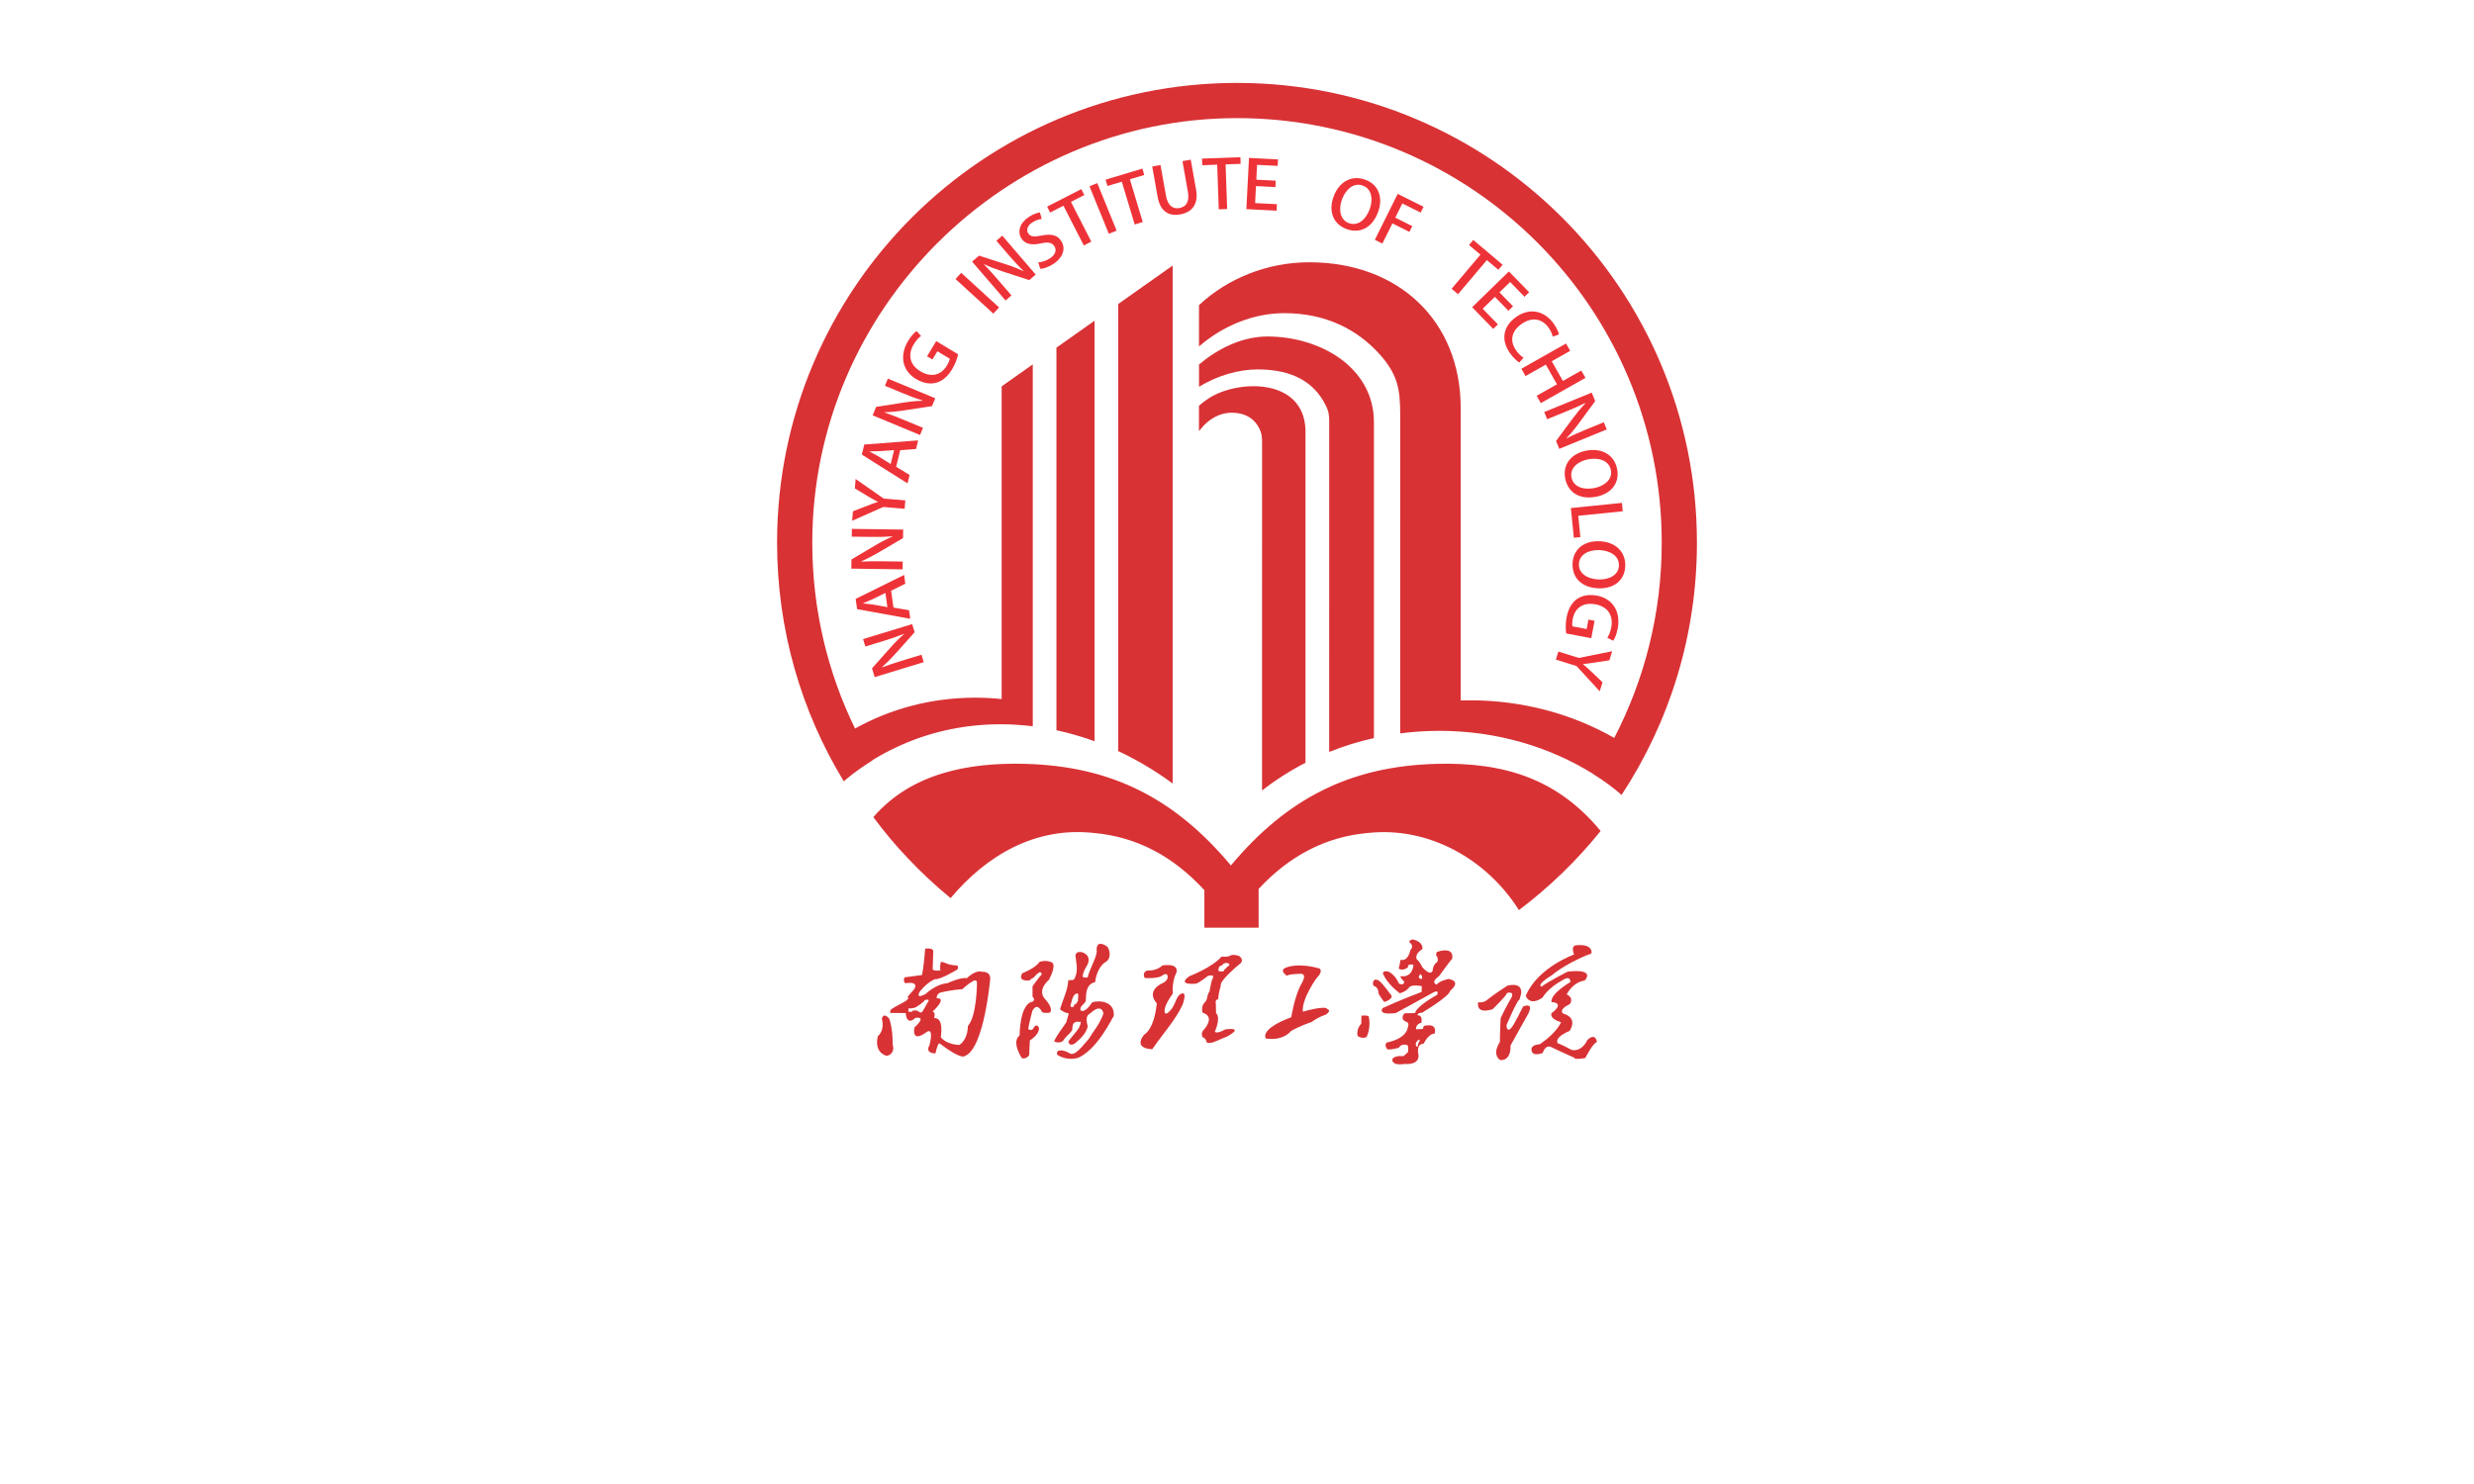 <?xml version="1.0" encoding="UTF-8"?>
<!DOCTYPE svg PUBLIC "-//W3C//DTD SVG 1.1//EN" "http://www.w3.org/Graphics/SVG/1.1/DTD/svg11.dtd">
<!-- Creator: CorelDRAW (Evaluation Version) -->
<svg xmlns="http://www.w3.org/2000/svg" xml:space="preserve" width="9.843in" height="5.906in" version="1.1" style="shape-rendering:geometricPrecision; text-rendering:geometricPrecision; image-rendering:optimizeQuality; fill-rule:evenodd; clip-rule:evenodd"
viewBox="0 0 9842.52 5905.51"
 xmlns:xlink="http://www.w3.org/1999/xlink"
 xmlns:xodm="http://www.corel.com/coreldraw/odm/2003">
 <defs>
  <style type="text/css">
   <![CDATA[
    .fil0 {fill:#D83235}
    .fil1 {fill:#EE3338;fill-rule:nonzero}
   ]]>
  </style>
 </defs>
 <g id="图层_x0020_1">
  <g id="_105553133318080">
   <g>
    <path class="fil0" d="M5880.98 3988.24c0,0 -13.5,49.56 57.19,27.8 0,0 53.78,-51.72 57.4,-64.4 0,0 28.99,-9.96 18.12,17.21 0,0 -19.02,30.8 -43.48,82.43 0,0 -3.04,57.2 -3.04,95.27 0,0 -33.23,45.38 0,71.28 0,0 44.11,9.58 42.3,-57.52l66.19 -118.78c0,0 34.46,-55.31 -16.32,-36.27 0,0 -35.36,73.44 -47.15,85.23 0,0 -17,21.76 -18.81,-10.88 0,0 41.48,-97.93 50.55,-100.65 0,0 36.27,-74.35 -46.24,-57.13 0,0 -53.09,34 -86.14,60.75 0,0 -12.75,8.5 -30.56,5.66z"/>
    <path class="fil0" d="M3598.26 3889.3l69.65 -9.19c0,0 6.98,-27.97 12.87,-105.07 0,0 32.22,-4.91 32.09,10.84l-2.35 72.48c0,0 8.69,7.24 31.33,2.7 0,0 -4.24,-7.15 0.74,-32.53 0,0 5.98,-2.8 20.48,4.44 0,0 16.92,8.57 45.31,9.06 0,0 10.67,13.17 -7.45,20.41 0,0 -63.24,37.59 -81.36,33.96 0,0 -29,10.42 -59.81,48.94 0,0 -21.75,32.63 21.75,10.87 0,0 39.88,-39.88 87,-43.5 0,0 54.38,-25.38 77.94,-19.94 0,0 34.28,-35.35 61.63,-25.37 0,0 31.43,-3.63 31.43,27.19 0,0 -24.18,278.22 -100.31,307.23 0,0 -9.88,19.8 -100.51,-49.08 0,0 -5.55,-10.73 -17.09,39.11 0,0 -43.26,1.35 -23.78,-32.63 0,0 21.75,-79.75 -16.31,-48.94 0,0 -54.37,41.69 -43.5,-21.75 0,0 52.56,-45.31 3.63,-38.06 0,0 -33.08,35.34 -38.52,-19.04l-61.18 -0.68c0,0 -3.53,-9.88 7.37,-17 24.88,-16.25 76.28,-35.7 61.51,-46.66 0,0 10.87,-14.5 23.56,-27.19 0,0 30.36,-36.71 -32.63,-27.19 0,0 -9.61,-4.96 -3.49,-23.44zm15.86 123.04c0,0 17.21,2.72 31.7,-5.43 0,0 28.98,-18.12 33.52,-27.18 0,0 27.17,-9.06 9.06,12.68 0,0 -17.21,35.33 -23.55,37.14 0,0 -13.36,-2.72 -14.26,-8.15l-19.02 -0.68c0,0 0.45,4.98 -5.21,5.44 -5.66,0.45 -12.23,-0.23 -12.23,-0.23l0 -13.59zm112.23 -39.7c0,0 -1.72,-22.13 22.74,-24.62 0,0 37.14,-9.06 79.71,-11.78 0,0 19.02,-19.02 42.57,-32.61 0,0 15.4,-8.15 15.4,7.25 0,0 0,131.35 -36.24,172.11 0,0 2.11,50.63 -33.52,75.19 0,0 -49.82,0 -74.28,-30.8 0,0 14.49,-78.81 -26.27,-76.09 0,0 7.25,-22.65 -6.34,-26.27 0,0 19.86,-16 30.31,-35.63 0,0 10.74,-19.12 -14.1,-16.75zm-217.74 81.63c0,0 3.69,-29.06 29.07,-0.95 0,0 14.51,36.26 13.6,103.37 0,0 13.6,34.09 -22.67,45.15 0,0 -52.59,-9.79 -36.27,-78.7 0,0 28.06,-19.47 16.26,-68.87z"/>
    <path class="fil0" d="M5524.54 3866.5c0.18,-0.27 -34.39,-8.2 -18.12,17.21 0,0 15.4,33.52 62.5,68.85 0,0 25.36,-5.44 39.86,-26.27 0,0 9.51,-8.61 47.56,-2.26 0,0 -0.45,13.13 -0.45,23.1 0,0 -90.36,34.27 -154.9,64.31 0,0 -25.36,28.98 51.63,19.93 0,0 125.01,-67.94 150.37,-82.43 0,0 23.56,-12.68 14.5,9.96 0,0 -81.53,43.48 -87.87,72.47 0,0 -36.24,0.91 -41.67,0.91 0,0 -23.55,23.55 9.96,35.33 0,0 9.87,2.95 2.62,21.99 0,0 -2.72,42.62 -83.42,58.94 0,0 -10.88,8.16 0,23.58 0,0 -3.63,10.88 48.06,-2.72 0,0 8.16,-19.04 35.36,-9.98 0,0 3.63,17.23 0.91,27.2 0,0 -7.25,7.25 -18.13,16.32 0,0 -33.55,-4.53 -43.52,10.88 0,0 -9.07,28.24 48.96,20.02 0,0 64.38,7.19 53.5,-42.69 0,0 -8.16,-37.17 21.76,-38.08 0,0 19.04,-40.8 43.52,-39.9 0,0 12.69,-38.08 -30.83,-32.64 0,0 -17.18,-1.61 -14.92,13.8 0,0 -24.46,1.81 -28.53,1.36 0,0 -1.88,-20.6 21.69,-26.04 0,0 6.35,-30.83 -14.51,-29.02 0,0 -5.44,-9.97 17.23,-10.88 0,0 109.72,-65.28 111.53,-87.05 0,0 48.96,-37.17 -6.35,-47.15 0,0 -36.29,7.19 -47.17,22.59 0,0 -27.17,-8.15 9.06,-33.52 0,0 47.1,-64.31 52.54,-69.75 0,0 12.68,-49.82 -59.78,-27.18 0,0 -9.96,10.87 0.91,20.84 0,0 5.43,14.49 -2.72,21.74 0,0 -13.59,5.43 -16.3,32.61 0,0 -5.44,24.46 -40.76,-13.59 0,0 -7.24,-19.02 -22.65,-32.61 0,0 -9.96,-19.93 22.65,-39.86 0,0 7.25,-27.53 -38.04,-38.67 0,0 -18.12,3.35 -12.69,12.41 0,0 20.83,11.78 2.72,30.8 0,0 -7.25,45.29 -38.95,38.05 0,0 -3.62,24.46 -7.24,34.42 0,0 13.58,12.69 37.14,-4.53 0,0 -4.07,-16.3 21.74,-9.96 0,0 -1.81,50.72 -48.91,45.29 0,0 -10.87,0 11.77,20.83 0,0 2.27,18.57 -20.83,8.61 0,0 -11.32,-32.16 -40.76,-47.56zm-108.08 175.03c0,0 -0.91,18.13 -0.91,32.64 0,0 -20.28,18.13 -14.67,48.06 0,0 16.49,13.6 35.53,4.53 0,0 10.88,-18.13 11.79,-49.87 0,0 0.91,-19.95 -3.63,-33.55 0,0 -6.81,-3.63 -28.11,-1.81zm53.05 -143.33c0,0 -12.78,7.96 -4.75,25.37 0,0 19.02,0.91 19.93,30.8 0,0 17.07,29.15 23.41,32.78 0,0 43.62,-13.75 22.79,-31.87 0,0 -35.33,-48.92 -44.39,-51.63 0,0 -2.72,-5.89 -16.98,-5.44zm175.64 -6.91c0,0 -1.48,-2.97 0.3,-5.94 1.78,-2.98 -0.59,-1.19 1.78,-4.16 2.37,-2.97 0.59,-3.27 2.37,-3.27 1.78,0 0.89,-3.87 3.56,0 2.67,3.87 2.67,3.86 3.56,5.94 0.89,2.08 0.89,3.57 0.89,3.57 0,0 2.06,7.79 -2.37,8.03 -5.12,0.28 -5.56,-1.33 -10.08,-4.16zm-4.5 273.55c0,0 0.31,-0.63 0,-2.52 -0.31,-1.89 0.63,-2.21 0.63,-4.42 0,-2.2 0.31,-0.31 1.26,-4.1 0.94,-3.78 0.31,-2.84 1.26,-5.05 0.94,-2.2 2.83,-4.09 2.83,-4.09 0,0 1.89,-1.27 1.57,-2.85 -1.77,-8.87 -7.96,-2.35 -9.44,1.27 0,0 -1.89,0.31 -2.83,2.21 -0.94,1.89 -2.52,2.2 -2.83,4.42 -0.31,2.2 -0.31,-0.95 -0.31,4.73 0,5.68 0,6.31 0,6.31 0,0 1.57,1.26 2.52,2.83 0.94,1.58 5.35,1.26 5.35,1.26z"/>
    <path class="fil0" d="M5119.63 3882.8c0,0 -33.52,-21.83 -2.72,-32.61 0,0 43.48,-20.83 132.25,3.63 0,0 18.12,9.06 -11.78,38.95 0,0 -58.88,81.53 -54.35,133.16 0,0 92.4,-27.17 97.83,-9.96 0,0 18.57,4.08 -5.89,21.29 0,0 -26.89,7.75 -56.61,29.44 0,0 -50.73,17.21 -82.43,36.23 0,0 -28.99,40.24 -99.64,29.63 0,0 -29.68,-35.71 100.89,-84.68 0,0 11.51,-76.95 38.16,-129.29 0,0 33.06,-49.35 -7.25,-43.01 0,0 -36.23,-0.47 -48.46,7.23z"/>
    <path class="fil0" d="M4756.39 3914.5c0,0 -77,7.25 -24.46,-29.89 0,0 90.58,-34.42 127.72,-77.9 0,0 12.69,1.81 28.99,-0.91 0,0 12.68,-12.68 42.57,-0.91 0,0 14,11.08 8.15,22.65 -5.85,11.56 -1.96,3.98 -1.96,3.98 0,0 -89.53,72.11 -80.47,91.13 0,0 -8.15,21.74 -10.87,54.35 0,0 -12.68,-1.81 -9.06,17.21l0.91 37.59c0,0 20.83,13.13 -4.53,72.92 0,0 2.72,12.69 40.76,-8.15 0,0 81.07,-12.94 7.7,28.08 0,0 -9.87,4 -23.77,9.76 -19.05,7.89 -42.11,21.13 -57.3,13.8 0,0 -2.72,-17.66 -15.85,-20.38 0,0 -10.42,-17.21 5.43,-31.25 0,0 46.7,-50.52 -5.9,-66.84 0,0 -5.56,-12.5 1.15,-30.29 2.33,-6.17 11.14,-13.22 14.19,-20.14 4.59,-10.44 4.51,-26.87 11.85,-32.65 0,0 6.34,-36.46 10.42,-48.46 0,0 17.66,-23.55 -16.31,-14.94 0,0 -37.14,30.35 -49.37,31.25zm-201.68 -22.41c0,0 -14.04,-21.06 9.52,-30.12 0,0 36.25,3.62 59.81,-19.94 0,0 67.07,-12.69 56.19,29 0,0 -18.13,29 -14.5,83.38 0,0 -44.19,56.76 -29.69,78.51 8.71,1.25 10.37,-3.07 14.36,-6.42 23.02,-19.3 25.49,-50.22 40.7,-66.65 0,0 36.25,-30.81 14.5,36.25 -27.35,61.5 -80.96,119.38 -121.44,179.08 0,0 -77.94,0.37 -32.63,-57.64 0,0 39.88,-18.13 50.75,-125.07 0,0 -43.65,-42.17 14.5,-76.13 0,0 25.9,-9.55 28.17,-24.04 0,0 5.43,-27.63 -21.29,-10.42 0,0 -9.64,12.47 -68.97,10.2zm296.26 -43.21c0,0 -2.79,-0.81 0.74,-3.59 1.6,-1.26 9.18,-3.22 11.41,-4.81 2.75,-1.97 1,-3.76 3.91,-5.47 3.73,-2.19 15.92,-4.91 16.63,-2.41 0,0 11.89,1.73 5.84,9.96 -1.22,1.66 -4.64,2.58 -7.41,4.91 -0.39,0.33 -0.69,0.92 -0.89,1.26 0,0 -2,3.42 -5.14,6.06 -1.13,0.95 -2.63,0.4 -3.73,1.52 -2.64,2.71 -0.21,5.46 -4.8,8.55 0,0 -14.28,3.22 -20.73,-2.26 0,0 0.94,-13.08 4.17,-13.73z"/>
    <path class="fil0" d="M4279.92 3813.05c-10.44,-38.63 45.67,-27.36 50.5,0.68 5.28,26.8 -21.57,39 -23.1,74.06 5.81,1.28 15.93,5.06 20.38,0 5.06,-26.87 34.12,-76.17 35.56,-101 -3.93,-43.03 24.31,-33.06 42.57,-19.02 11.47,16.61 13.43,44.99 -3.63,57.97 -28.69,15.25 -41.97,53.14 -45.29,82.43 -42.55,8.6 -35.22,62.3 -37.37,76.31 -7.83,12.94 -24.83,20.76 -20.83,36.01 14.86,9.76 33.39,-12.43 46.43,-31.7 25.7,-9.21 91.7,-5.74 85.69,54.8 -6.85,9.94 -2.44,3.88 -12.22,21.17 -39.67,70.18 -79.57,120.33 -126.92,143.69 -21.89,7.96 -57.71,7.78 -86.06,-11.55 -5.75,-24.64 27.92,-18.9 48.67,-6.12 20.91,15.47 51.85,-28.19 76.79,-56.16 21.89,-35.78 42.42,-56.61 58.88,-101 -3.62,-23.85 -21.29,-27.33 -44.84,-7.7 -11.78,12.76 -30.8,8.76 -17.67,59.33 -6.04,21.59 -18.42,36.83 -33.06,51.18 -11.47,6.94 -16.15,20.68 -34.42,20.83 -5.43,-3.02 -2.26,1.21 -9.96,-10.41 3.32,-9.44 19.33,-25.67 28.99,-38.5 14.27,-15.7 19.25,-28.01 21.06,-41.67 -11.66,-0.2 -18.04,-3.78 -27.4,4.53 -7.7,3.85 -4.76,24 -8.15,29.89 -15.17,20.23 -23.13,20.72 -35.81,41.64 -10.78,8.46 -32.9,5.89 -34.84,-0.65 12.96,-26.23 32.01,-49.07 48.01,-73.6l10.19 -35.78c-13.51,-2.34 -26.8,-8.08 -34.87,-16.76 12.5,-41.7 30.76,-75.85 32.83,-115.04 8.2,-2.16 22.06,2.03 24.59,-6.47 10.75,-20.72 11.09,-40.98 7.11,-66.9 -0.6,-4.83 -1.21,-9.66 -1.81,-14.49zm-184.79 88.77c0,0 -48.91,5.43 -28.08,-28.99 0,0 52.54,-19.93 68.85,-45.29 0,0 21.74,-9.06 48.01,1.81 0,0 22.65,6.34 -10.87,69.75 0,0 -50.72,40.76 -13.59,78.81 0,0 33.52,35.33 17.21,51.63 0,0 -20.83,3.62 -30.8,-1.81 0,0 -19.02,-43.48 -38.95,-4.53 0,0 -13.59,51.63 -16.3,71.56 0,0 15.06,11.91 22.31,-6.22 0,0 12.35,-18.92 20.52,1.94 0,0 4.54,23.58 -36.27,49.87l-2.72 57.12c0,0 -7.62,18.14 -29.02,13.6 0,0 -43.32,-65.03 -9.07,-90.67 0,0 -0.17,-126.2 51.46,-134.35 0,0 13.59,-7.25 0,-19.93l0 -41.67c0,0 28.99,-39.86 36.24,-46.2 0,0 0.91,-27.18 -30.8,10.87 0,0 -14.95,8.61 -18.12,12.68zm165.77 105.08c0,0 12.8,5.15 12.92,-9.92 10.85,-1.2 9.51,-8.78 14.26,-13.18 0,0 2.72,-23.1 0.91,-29.44 0,0 -18.05,-10.16 -28.01,39.21 0,0 -4.59,6.35 -0.07,13.33z"/>
    <path class="fil0" d="M6331.65 3793.12c0,0 7.25,-37.14 -57.97,-31.7 0,0 -26.72,-3.4 -11.32,36.91 0,0 -140.09,49.26 -189.94,158.93 -0.61,1.35 -2.8,5.41 -1.91,6.22 0,0 13.85,42.51 66.39,6.28 0,0 19.02,-37.14 83.34,-71.56 0,0 27.18,-18.12 27.18,9.96 0,0 -79.72,45.29 -75.19,79.71 0,0 57.97,0 0,44.39 0,0 -9.96,21.74 38.04,35.33 0,0 -14,40.13 -84.73,88.19 0,0 -25.39,-0.91 -32.64,15.41 0,0 -7.26,37.18 44.43,19.04 0,0 10.88,-38.99 38.99,-20.85 0,0 67.1,31.34 87.05,39.89 0,0 -2.89,9.07 43.52,0.91 0,0 30.26,-59.85 46.41,-63.47 0,0 -4.7,-39.9 -38.26,-8.16 0,0 -19.04,47.15 -61.66,39.9 0,0 -48.96,-26.3 -55.31,-26.3 0,0 -20.85,-20.85 46.24,-49.87 0,0 37.18,-50.78 -25.39,-68.91 0,0 -22.25,-13.78 25.76,-37.33 0,0 20.09,-22.93 -11.78,-38.95 0,0 22.73,-48.01 71.56,-55.26 0,0 48.01,-48.01 -67.94,-35.33 0,0 -84.64,43.53 -103.27,59.78 0,0 -26.27,-4.53 41.67,-46.2 0,0 41.88,-37.75 134.76,-77.84 7.02,-3.03 8.93,-1.12 21.95,-9.12z"/>
   </g>
   <g>
    <path class="fil0" d="M4202.9 2905.94l0 -1522.58 151.73 -107.21 0 1673.64 -0.16 -0.06c-5.62,-2.05 -11.24,-4.06 -16.87,-6.02 -2,-0.7 -4,-1.39 -6,-2.07 -5.41,-1.85 -10.83,-3.65 -16.25,-5.42 -2.45,-0.8 -4.9,-1.59 -7.35,-2.37 -4.9,-1.56 -9.81,-3.08 -14.72,-4.57 -2.82,-0.85 -5.65,-1.7 -8.47,-2.53 -4.67,-1.37 -9.34,-2.72 -14.01,-4.03 -3.09,-0.87 -6.19,-1.72 -9.28,-2.56 -4.4,-1.2 -8.81,-2.36 -13.22,-3.5 -3.36,-0.87 -6.72,-1.72 -10.08,-2.56 -4.25,-1.06 -8.5,-2.09 -12.75,-3.09 -3.51,-0.83 -7.02,-1.64 -10.53,-2.43 -4,-0.91 -8.01,-1.78 -12.02,-2.65l-0.01 -0z"/>
    <path class="fil0" d="M4921.26 329.83c1010.4,0 1829.8,819.4 1829.8,1829.8 0,370.65 -110.35,715.54 -299.89,1003.75 -28.02,-25.09 -66.15,-54.12 -112.91,-83.2l0.21 -0.33c-173.59,-108.17 -384.36,-171.6 -611.62,-171.6 -53.12,0 -105.33,3.47 -156.38,10.16l0.04 -1269.51c0,-98.24 -9.46,-157.27 -79.11,-236.15 -90.82,-102.85 -218.41,-166.69 -382.44,-166.69 -121.73,0 -243.62,49.98 -338.93,132.41l0 -164.24c111.95,-104.96 269.59,-170.61 439.19,-170.61 353.25,0 601.96,231.44 601.96,580.28l0 1163.36c11.99,-0.36 24.02,-0.54 36.11,-0.54 211.43,0 408.6,54.89 574.82,149.63 120.66,-232.56 188.89,-496.68 188.89,-776.72 0,-933.06 -756.68,-1689.73 -1689.73,-1689.73 -921.82,0 -1689.73,758.72 -1689.73,1689.73 0,265.2 61.18,516.11 170.14,739.48 139.24,-77.93 302.87,-122.85 477.95,-122.85 35.63,0 70.78,1.86 105.35,5.48l0 -1244.37 123.75 -87.45 0 1440.15c-8.28,-1.03 -16.56,-1.95 -24.83,-2.77l-3.23 -0.32c-13.75,-1.33 -27.48,-2.39 -41.2,-3.18l-4.24 -0.23c-6.57,-0.35 -13.15,-0.64 -19.71,-0.86 -1.78,-0.06 -3.56,-0.12 -5.33,-0.17 -5.08,-0.15 -10.15,-0.26 -15.23,-0.33 -2.05,-0.03 -4.09,-0.05 -6.15,-0.06 -5.94,-0.05 -11.88,-0.05 -17.81,0 -2.02,0.02 -4.02,0.04 -6.04,0.07 -4.81,0.07 -9.61,0.17 -14.41,0.31 -3.34,0.09 -6.67,0.2 -10,0.34 -4.58,0.18 -9.16,0.4 -13.73,0.64 -2.5,0.13 -4.98,0.28 -7.48,0.43 -4.35,0.26 -8.69,0.54 -13.04,0.86 -3.57,0.26 -7.14,0.55 -10.7,0.85 -4.32,0.37 -8.63,0.76 -12.94,1.18 -3.16,0.3 -6.31,0.63 -9.47,0.96 -4.11,0.44 -8.22,0.91 -12.31,1.4 -3.27,0.39 -6.54,0.8 -9.8,1.22 -4.15,0.54 -8.3,1.1 -12.43,1.69 -3.74,0.54 -7.47,1.09 -11.2,1.66 -3.63,0.56 -7.27,1.15 -10.9,1.76 -3.39,0.56 -6.76,1.15 -10.14,1.74 -3.72,0.66 -7.43,1.33 -11.14,2.04 -3.88,0.73 -7.75,1.49 -11.62,2.27 -3.71,0.75 -7.42,1.52 -11.12,2.32 -3.81,0.81 -7.61,1.65 -11.4,2.51 -2.99,0.67 -5.98,1.37 -8.96,2.07 -4.06,0.96 -8.12,1.95 -12.17,2.97 -3.45,0.87 -6.9,1.75 -10.35,2.65 -4.14,1.08 -8.27,2.2 -12.4,3.34 -2.69,0.74 -5.37,1.5 -8.05,2.26 -4.27,1.22 -8.52,2.48 -12.77,3.76 -3.06,0.93 -6.11,1.86 -9.16,2.81 -4.21,1.32 -8.41,2.67 -12.61,4.04 -2.88,0.95 -5.76,1.91 -8.63,2.88 -4.49,1.52 -8.97,3.07 -13.44,4.66 -2.37,0.84 -4.73,1.7 -7.09,2.56 -4.36,1.59 -8.71,3.22 -13.05,4.87 -2.76,1.06 -5.52,2.12 -8.27,3.2 -4.49,1.76 -8.97,3.56 -13.44,5.39 -2.1,0.86 -4.2,1.73 -6.3,2.61 -4.65,1.95 -9.29,3.94 -13.92,5.97 -2.4,1.06 -4.8,2.12 -7.2,3.19 -4.53,2.03 -9.04,4.09 -13.54,6.2 -1.88,0.88 -3.76,1.76 -5.63,2.65l-0.02 0.01c-32.53,15.29 -63.93,32.3 -94.07,50.91l0.44 0.75c-15.54,9.63 -30.83,19.79 -45.89,30.42 -26.45,18.41 -49.15,36.3 -67.7,52.63 -168.44,-276.83 -265.46,-601.89 -265.46,-949.56 0,-1010.4 819.4,-1829.8 1829.8,-1829.8z"/>
    <path class="fil0" d="M4665.22 1056.67l0 2061.1c-55.67,-41.03 -113.14,-76.69 -171.8,-106.98l-3.45 -1.78c-6.81,-3.49 -13.63,-6.91 -20.47,-10.25l-0.48 -0.23c-6.8,-3.33 -13.62,-6.58 -20.45,-9.76l-0.22 -0.1 0.45 -48.07 0 -1730.99 216.42 -152.93z"/>
    <path class="fil0" d="M5020.9 3134.96l0 10.8c53.24,-41.71 111.1,-78.78 172.81,-110.52l0 -49.51 0 -34.71 0 -1240.77c-7.27,-209.07 -271.88,-199.83 -385.92,-124.6 -14.11,9.31 -26.85,18.76 -37.87,28.8l0 100.97c1.27,-1.3 2.5,-2.7 3.69,-4.24 33.84,-44.16 79.59,-70.46 132.81,-68.76 51.23,1.65 85.18,25.19 103.78,62.94 11.23,22.79 10.86,39.89 10.86,64.64l-0.15 1364.97z"/>
    <path class="fil0" d="M5465.99 1680.11c0,-219.9 -216.19,-341.13 -423.44,-341.13 -101.85,0 -197.57,48.6 -272.4,111.37l0 88.59c71.14,-43.35 155.78,-68.98 232.67,-68.98 139.25,0 226.09,50.73 271.93,144.09 12.39,25.22 13.36,40.13 13.36,67.63l-0.1 1310.54c56.88,-22.91 116.38,-41.5 177.98,-55.31l0 -1256.81z"/>
    <path class="fil0" d="M4896.09 3442.86c-221.44,-264.21 -472.2,-394.52 -819.12,-403.3 -221.63,-5.62 -450.04,35.83 -602.51,212.04 43.04,57.65 87.82,111.94 137.75,164 52.38,55.46 108.19,107.65 167.09,156.24l2.48 2.05c144.66,-171.88 338.42,-284.7 570.19,-259.21 167.42,14.82 313.91,90.69 439.48,227.59l0 149.11 215.82 0 0 -154.22c124.51,-133.68 269.43,-207.84 434.75,-222.48 242.72,-26.69 473.31,104.75 600.82,306.94 120.94,-91.19 230.24,-197.01 325.21,-314.86 -171.45,-207.2 -382.63,-274.01 -651.04,-267.2 -346.91,8.79 -597.67,139.09 -819.12,403.3 -1.02,0.93 -0.79,0.93 -1.81,0z"/>
    <path class="fil1" d="M3433.68 2543.08l9.01 29.55 71.95 -21.93c31.14,-9.49 55.91,-17.94 81.7,-28.52l0.51 0.75c-17.91,15.42 -36.76,34.14 -54.13,53.92l-73.52 82.78 10.6 34.8 195.23 -59.5 -9 -29.55 -72.98 22.24c-34.19,10.42 -59.3,18.68 -83.56,27.88l-0.59 -1.03c19.02,-16.36 38.12,-36.07 55.41,-55.22l74.45 -83.36 -9.85 -32.31 -195.23 59.5zm-29.51 -159.89l5.7 40.6 211.5 38.52 -4.78 -34.02 -62.02 -10.54 -9.39 -66.9 56.6 -28.07 -4.9 -34.88 -192.72 95.28zm126.2 32.72l-55.57 -9.98c-13.01,-1.96 -28.31,-3.31 -41.2,-4.71l-0.08 -0.57c12,-4.89 25.77,-10.61 38.45,-16.48l50.5 -24.58 7.91 56.33zm-141.34 -311.35l-0.42 30.89 75.22 1.02c32.55,0.44 58.71,-0.07 86.5,-2.29l0.25 0.87c-21.76,9.24 -45.41,21.33 -67.98,34.88l-95.23 56.46 -0.5 36.37 204.07 2.78 0.42 -30.89 -76.28 -1.04c-35.74,-0.48 -62.17,-0.27 -88.08,1.11l-0.25 -1.16c23.09,-9.8 47.3,-22.75 69.59,-35.73l96.3 -56.73 0.46 -33.78 -204.07 -2.78zm11.79 -161.15l50.76 30.57c14.54,8.45 27.53,16.19 40.66,22.79l-0.05 0.58c-14.86,4.56 -28.13,9.83 -43.59,15.79l-55.34 21.48 -3.13 37.7 123.67 -54.92 85.1 7.06 2.77 -33.38 -85.9 -7.13 -111.83 -77.94 -3.11 37.41zm37.63 -174.45l-9.85 39.8 181.88 114.62 8.26 -33.35 -53.62 -32.91 16.24 -65.58 62.98 -4.93 8.46 -34.19 -214.35 16.54zm104.9 77.43l-47.84 -29.98c-11.34,-6.68 -25.04,-13.63 -36.47,-19.74l0.14 -0.56c12.96,-0.07 27.87,-0.24 41.82,-0.96l56.02 -3.98 -13.67 55.22zm-10.96 -339.86l-11.85 28.53 69.48 28.85c30.06,12.48 54.54,21.72 81.17,29.96l-0.09 0.9c-23.63,0.5 -50.08,2.96 -76.07,7.18l-109.38 17.1 -13.95 33.6 188.48 78.28 11.85 -28.53 -70.46 -29.26c-33.01,-13.71 -57.63,-23.31 -82.21,-31.64l0.19 -1.17c25.08,-0.53 52.36,-3.58 77.88,-7.37l110.47 -16.96 12.96 -31.2 -188.48 -78.28zm192.28 -149.21l-36.33 60.36 21.22 12.78 19.66 -32.65 49.31 29.68c-0.48,5.44 -4.09,15.06 -11.54,27.43 -22.33,37.11 -61.25,49.06 -105.31,22.54 -44.28,-26.66 -50.06,-68.21 -26.68,-107.05 10.42,-17.31 20.24,-26.91 29.25,-33.61l-17.81 -19.49c-9.99,6.79 -22.64,21.08 -33.81,39.63 -34.1,56.65 -24.59,117.31 32.03,151.39 27.85,16.76 94.14,42.52 143.43,-39.36 13.55,-22.51 21.04,-46.31 23.56,-59.29l-86.97 -52.35zm227.35 -109.34l22.6 -24.72 -150.65 -137.69 -22.6 24.72 150.65 137.69zm35.39 -310.21l-23.43 20.14 49.04 57.04c21.22,24.68 38.93,43.95 59,63.3l-0.48 0.77c-21.33,-10.19 -46.05,-19.91 -71.15,-27.84l-105.37 -33.97 -27.58 23.72 133.06 154.75 23.43 -20.14 -49.74 -57.85c-23.31,-27.1 -40.97,-46.76 -59.16,-65.26l0.7 -0.95c22.63,10.82 48.36,20.37 72.85,28.49l106.28 34.59 25.61 -22.02 -133.06 -154.76zm149.75 -92.44c-10.45,1.45 -26.35,6.17 -43.96,17.75 -36.67,24.11 -46.75,59.75 -29.04,86.69 15.22,23.16 43.9,26.3 78.14,18.46 27.52,-5.97 42.78,-3.26 52.29,11.22 10.1,15.36 4.68,33.91 -17.28,48.35 -15.2,9.99 -33.08,15.38 -46.63,16.31l7.93 25.72c12.59,-0.31 34,-7.69 51.37,-19.11 41.5,-27.28 50.37,-63.72 31.63,-92.22 -15.37,-23.38 -39.41,-28.94 -76.99,-21.45 -29.55,6.04 -44.61,5.73 -54.12,-8.74 -7.17,-10.91 -5.76,-28.74 16.19,-43.17 15.2,-9.99 29.71,-13.15 37.79,-14l-7.3 -25.81zm164.67 -92.76l-135.95 69.61 12.02 23.48 52.94 -27.11 80.99 158.19 29.81 -15.26 -80.99 -158.19 53.2 -27.24 -12.02 -23.48zm109.58 177.71l31.02 -12.63 -77 -189.01 -31.02 12.64 77 189.01zm133.31 -259.41l-146.26 44 7.6 25.26 56.96 -17.13 51.19 170.19 32.07 -9.65 -51.19 -170.18 57.23 -17.21 -7.59 -25.26zm192.49 -35.58l-32.97 5.87 21.64 121.63c7.11,39.96 -6.87,60.31 -34.16,65.17 -25.02,4.45 -45.96,-9.42 -53.11,-49.64l-21.64 -121.63 -32.97 5.87 21.31 119.8c10.66,59.9 45.08,78.67 89.71,70.73 46.34,-8.24 73.98,-39.14 63.37,-98.78l-21.17 -119.01zm197.58 -9.61l-152.64 5.28 0.91 26.36 59.44 -2.06 6.15 177.61 33.47 -1.16 -6.15 -177.61 59.73 -2.07 -0.91 -26.36zm145.31 186.82l-86.79 -4.48 3.49 -67.59 77.27 4 1.32 -25.55 -77.28 -3.99 3.05 -59.07 81.89 4.23 1.33 -25.81 -115.34 -5.96 -10.53 203.82 120.24 6.21 1.33 -25.81zm351.65 -97.35c-53.11,-19.56 -103.96,6.58 -126.15,66.84 -21.27,57.76 -1.95,109.73 50.89,129.19 50.39,18.56 101.57,-0.93 126.06,-67.44 20.25,-55.01 4.2,-108.33 -50.8,-128.59zm-9.83 23.35c37.12,13.67 40.65,57.56 27.2,94.06 -15.01,40.76 -46.5,68.63 -82.8,55.26 -35.77,-13.17 -41.66,-55.66 -27.39,-94.41 13.81,-37.5 44.78,-68.97 82.99,-54.91zm77.72 230.58l39.88 -80.15 67.72 33.7 11.4 -22.9 -67.72 -33.7 28.13 -56.54 72.89 36.28 11.52 -23.14 -102.88 -51.19 -90.92 182.72 29.98 14.92zm478.37 84.32l-116.63 -98.61 -17.03 20.14 45.42 38.4 -114.74 135.71 25.57 21.63 114.74 -135.71 45.64 38.59 17.03 -20.14zm-18.74 237.31l-60.63 -62.26 48.48 -47.22 53.98 55.43 18.32 -17.84 -53.98 -55.44 42.38 -41.26 57.21 58.74 18.52 -18.03 -80.58 -82.74 -146.21 142.39 84 86.26 18.52 -18.03zm101.97 132.64c-9.01,-5.27 -20.3,-16.01 -29.03,-28.22 -26.54,-37.1 -20.25,-76.39 20.48,-105.54 43.13,-30.85 83.28,-20.52 108.14,14.23 9.57,13.39 14.31,25.97 16.44,35.81l24.79 -8.86c-1.14,-6.64 -6.1,-22.26 -20.88,-42.93 -35.61,-49.78 -93.94,-66.28 -150.28,-25.97 -52.87,37.83 -59.41,93.26 -23.62,143.28 13.94,19.49 28.33,32.27 37.17,37.31l16.79 -19.11zm246.38 80.26l-16.48 -29.16 -73.29 41.44 -44.34 -78.41 73.29 -41.44 -16.48 -29.15 -177.66 100.45 16.49 29.16 80.71 -45.64 44.34 78.41 -80.71 45.64 16.48 29.15 177.66 -100.45zm84.73 205.23l-11.69 -28.6 -69.64 28.44c-30.13,12.31 -54.02,23 -78.73,35.91l-0.57 -0.7c16.42,-17 33.47,-37.37 48.95,-58.67l65.6 -89.17 -13.76 -33.68 -188.94 77.18 11.69 28.6 70.62 -28.85c33.09,-13.52 57.33,-24.04 80.65,-35.44l0.68 0.96c-17.43,18.04 -34.65,39.42 -50.1,60.08l-66.48 89.84 12.77 31.27 188.94 -77.18zm41.45 158.64c-10.28,-55.65 -58.7,-86.05 -121.84,-74.39 -60.52,11.18 -95.37,54.31 -85.15,109.68 9.75,52.81 52.62,86.88 122.31,74.01 57.64,-10.64 95.31,-51.66 84.67,-109.3zm-25.1 3.46c7.18,38.9 -28.76,64.33 -67.02,71.39 -42.71,7.89 -82.74,-4.98 -89.77,-43.03 -6.92,-37.48 26.62,-64.22 67.23,-71.72 39.3,-7.26 82.17,3.33 89.56,43.36zm-121.28 266.26l-8.57 -84.74 177.08 -17.91 -3.37 -33.32 -203.06 20.53 11.94 118.07 25.98 -2.63zm178.51 115.86c2.22,-56.55 -38.32,-96.86 -102.48,-99.38 -61.5,-2.42 -104.98,31.99 -107.2,88.25 -2.11,53.66 32.21,96.33 103.03,99.12 58.57,2.3 104.35,-29.42 106.65,-87.98zm-25.25 -2.15c-1.56,39.53 -42.21,56.42 -81.08,54.89 -43.4,-1.7 -79.62,-23.07 -78.1,-61.72 1.5,-38.08 40.1,-56.8 81.36,-55.17 39.94,1.57 79.42,21.33 77.82,62zm-109.95 288.62l13.05 -69.23 -24.35 -4.59 -7.06 37.45 -56.56 -10.66c-1.44,-5.27 -1.41,-15.54 1.27,-29.73 8.02,-42.56 40.34,-67.32 90.87,-57.8 50.8,9.57 70.67,46.52 62.28,91.07 -3.74,19.86 -9.61,32.27 -15.72,41.7l23.48 12.06c7.01,-9.84 13.89,-27.65 17.9,-48.93 12.24,-64.97 -17.79,-118.52 -82.72,-130.76 -31.94,-6.02 -103.05,-7.08 -120.75,86.83 -4.87,25.82 -3.6,50.74 -1.44,63.78l99.75 18.8zm44.74 175.47l-42.89 -40.89c-12.35,-11.41 -23.34,-21.8 -34.72,-31.09l0.17 -0.55c15.5,-1.22 29.6,-3.47 45.99,-5.93l58.69 -8.92 11.26 -36.11 -132.65 26.69 -81.52 -25.42 -9.97 31.98 82.29 25.66 92.19 100.42 11.17 -35.83z"/>
   </g>
  </g>
 </g>
</svg>

